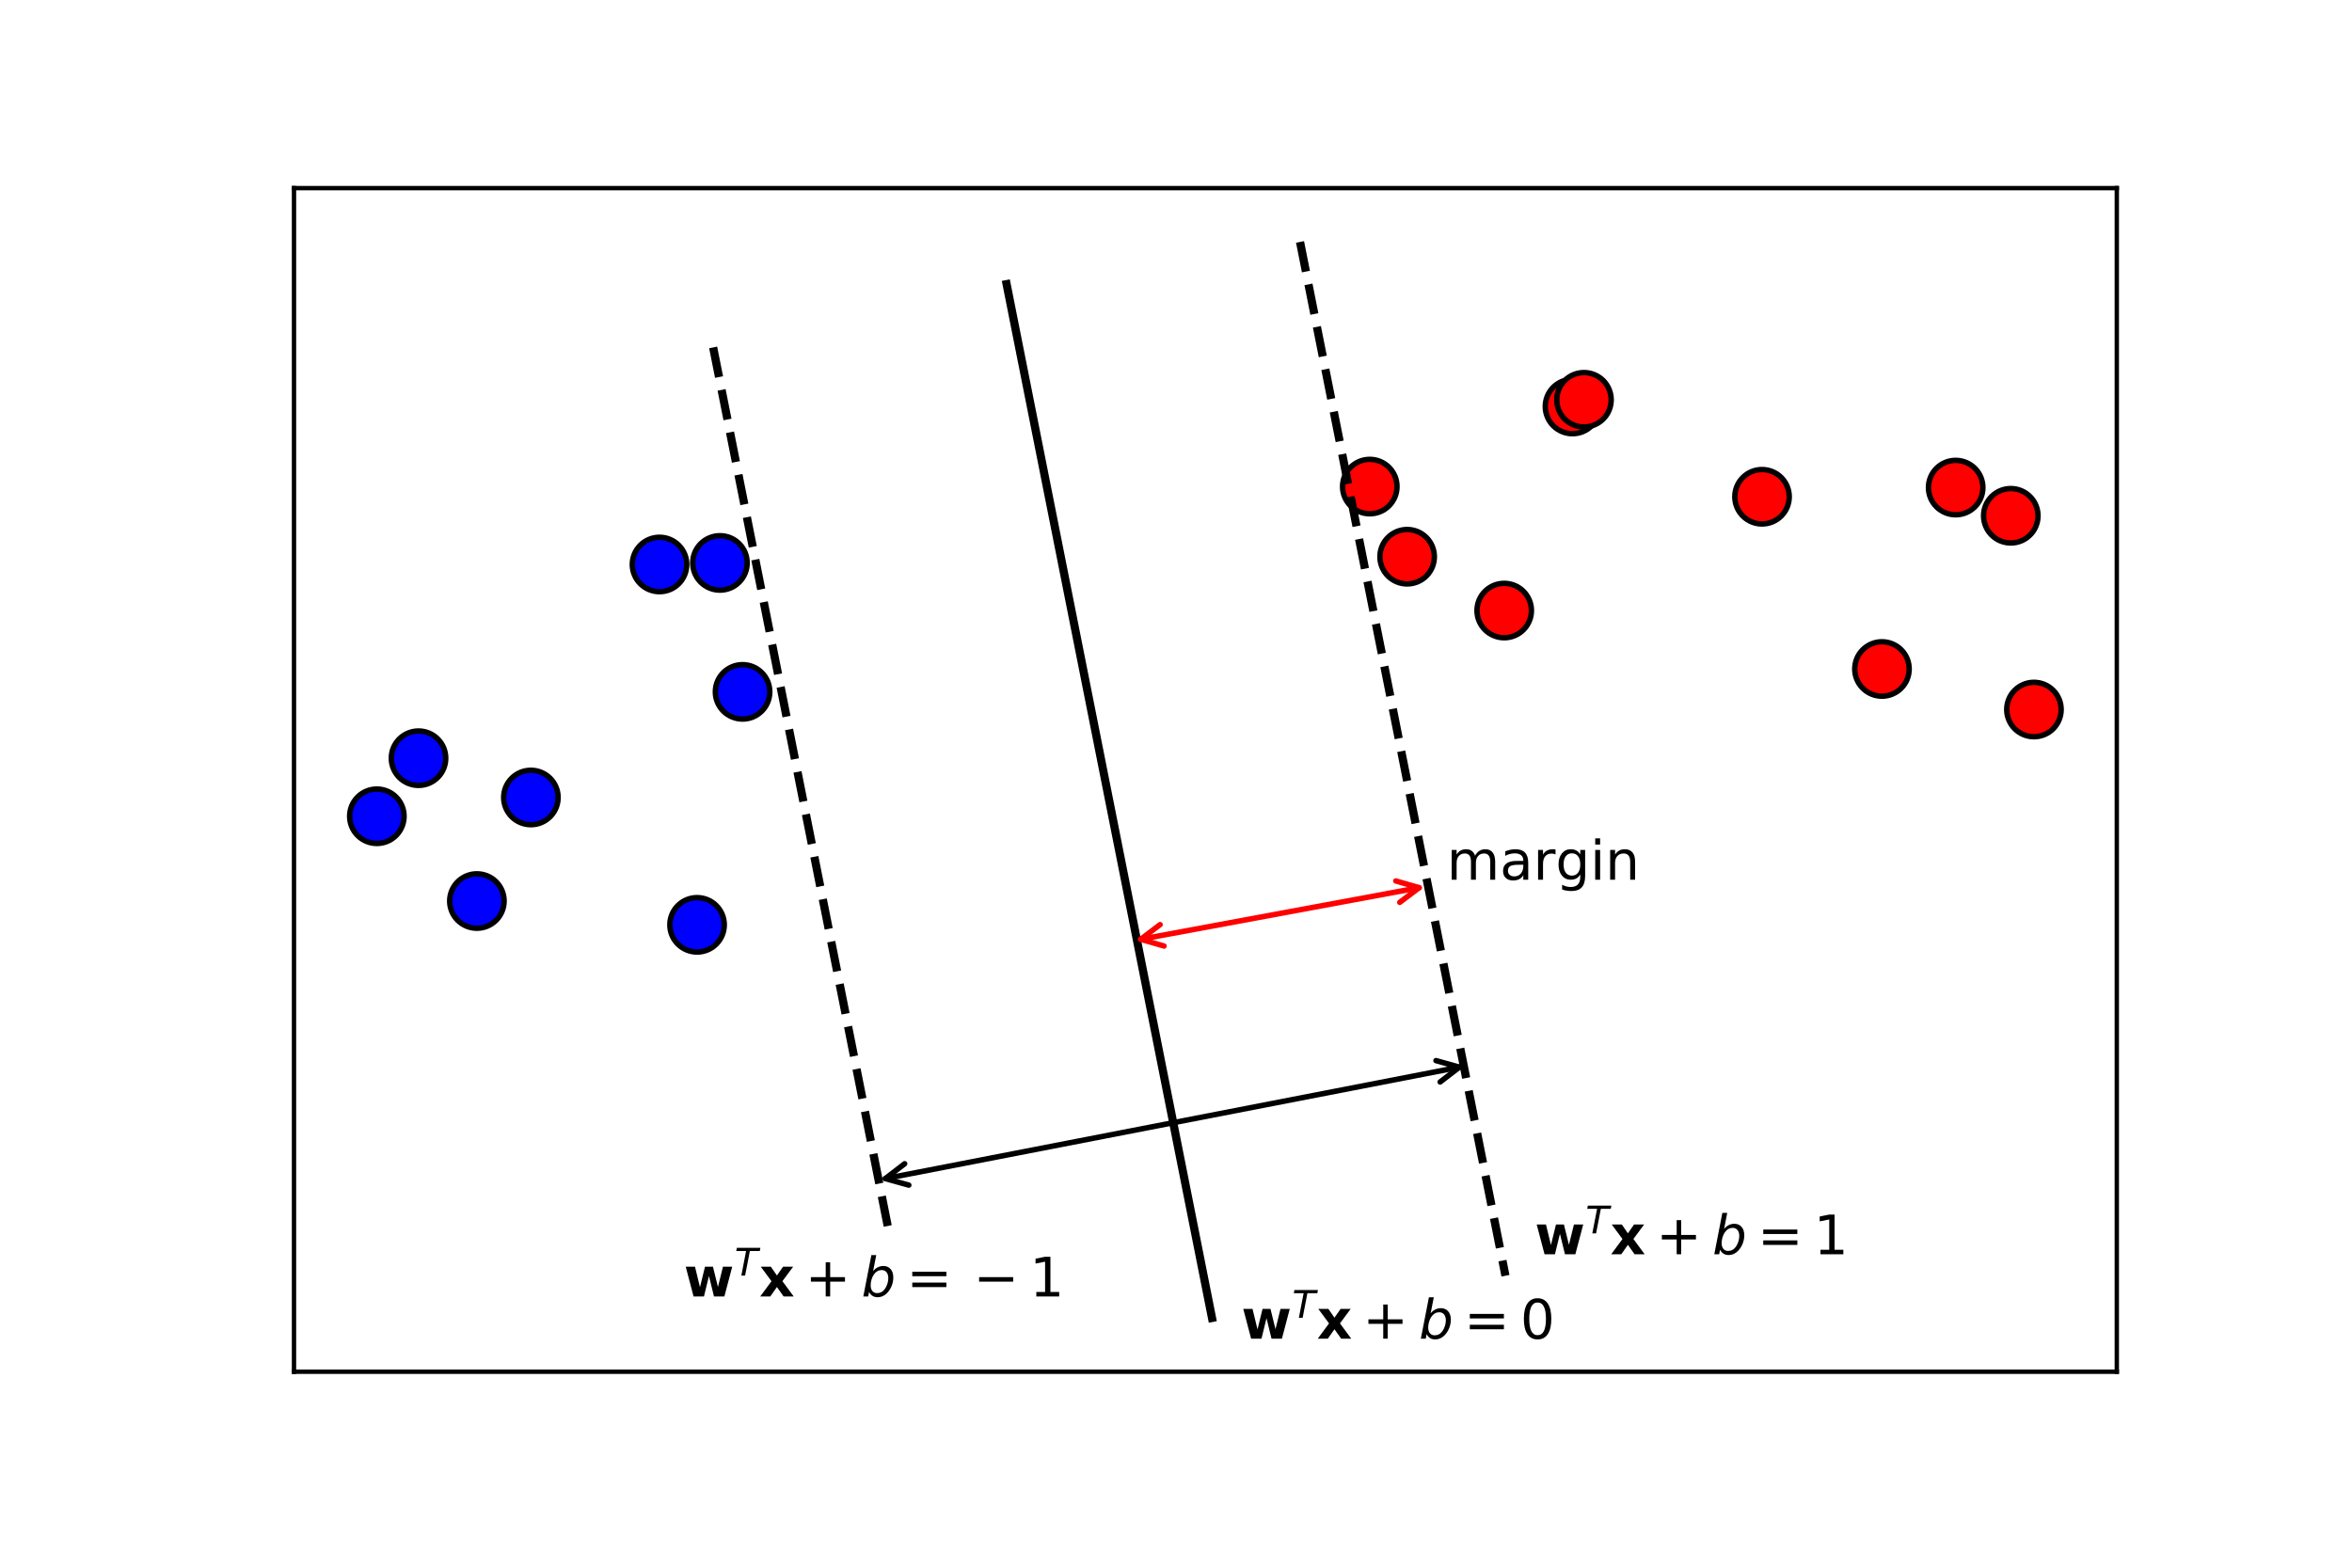 <svg height="288pt" viewBox="0 0 432 288" width="432pt" xmlns="http://www.w3.org/2000/svg" xmlns:xlink="http://www.w3.org/1999/xlink"><defs><style>*{stroke-linecap:butt;stroke-linejoin:round}</style></defs><g id="figure_1"><g id="patch_1"><path d="M0 288H432V0H0z" style="fill:#fff"/></g><g id="axes_1"><g id="patch_2"><path d="M54 252H388.8V34.56H54z" style="fill:#fff"/></g><g id="matplotlib.axis_1"/><g id="matplotlib.axis_2"/><g id="line2d_1"><defs><path d="M0 5C1.326 5 2.598 4.473 3.536 3.536 4.473 2.598 5 1.326 5 0 5-1.326 4.473-2.598 3.536-3.536 2.598-4.473 1.326-5 0-5-1.326-5-2.598-4.473-3.536-3.536-4.473-2.598-5-1.326-5 0-5 1.326-4.473 2.598-3.536 3.536-2.598 4.473-1.326 5 0 5z" id="m98291b5837" style="stroke:#000"/></defs><g clip-path="url(#p2bce433323)"><use style="fill:#00f;stroke:#000" x="69.218" xlink:href="#m98291b5837" y="149.954"/><use style="fill:#00f;stroke:#000" x="128.033" xlink:href="#m98291b5837" y="169.901"/><use style="fill:#00f;stroke:#000" x="121.135" xlink:href="#m98291b5837" y="103.7"/><use style="fill:#00f;stroke:#000" x="87.593" xlink:href="#m98291b5837" y="165.528"/><use style="fill:#00f;stroke:#000" x="76.871" xlink:href="#m98291b5837" y="139.289"/><use style="fill:#00f;stroke:#000" x="97.51" xlink:href="#m98291b5837" y="146.505"/><use style="fill:#00f;stroke:#000" x="136.388" xlink:href="#m98291b5837" y="127.101"/><use style="fill:#00f;stroke:#000" x="132.234" xlink:href="#m98291b5837" y="103.415"/></g></g><g id="line2d_2"><defs><path d="M0 5C1.326 5 2.598 4.473 3.536 3.536 4.473 2.598 5 1.326 5 0 5-1.326 4.473-2.598 3.536-3.536 2.598-4.473 1.326-5 0-5-1.326-5-2.598-4.473-3.536-3.536-4.473-2.598-5-1.326-5 0-5 1.326-4.473 2.598-3.536 3.536-2.598 4.473-1.326 5 0 5z" id="m082413cdb9" style="stroke:#000"/></defs><g clip-path="url(#p2bce433323)"><use style="fill:red;stroke:#000" x="288.825" xlink:href="#m082413cdb9" y="74.678"/><use style="fill:red;stroke:#000" x="276.283" xlink:href="#m082413cdb9" y="112.164"/><use style="fill:red;stroke:#000" x="373.582" xlink:href="#m082413cdb9" y="130.346"/><use style="fill:red;stroke:#000" x="258.456" xlink:href="#m082413cdb9" y="102.275"/><use style="fill:red;stroke:#000" x="323.638" xlink:href="#m082413cdb9" y="91.259"/><use style="fill:red;stroke:#000" x="290.934" xlink:href="#m082413cdb9" y="73.443"/><use style="fill:red;stroke:#000" x="345.666" xlink:href="#m082413cdb9" y="122.899"/><use style="fill:red;stroke:#000" x="359.205" xlink:href="#m082413cdb9" y="89.571"/><use style="fill:red;stroke:#000" x="251.592" xlink:href="#m082413cdb9" y="89.388"/><use style="fill:red;stroke:#000" x="369.33" xlink:href="#m082413cdb9" y="94.753"/></g></g><g id="line2d_3"><path clip-path="url(#p2bce433323)" d="M130.988 63.823 136.378 90.955 141.767 118.086 147.157 145.218 152.547 172.35 157.937 199.481 163.326 226.613" style="fill:none;stroke:#000;stroke-dasharray:5.55,2.4;stroke-dashoffset:0;stroke-width:1.5"/></g><g id="line2d_4"><path clip-path="url(#p2bce433323)" d="M238.782 44.444 244.172 71.575 249.562 98.707 254.952 125.838 260.341 152.97 265.731 180.101 271.121 207.233 276.511 234.364" style="fill:none;stroke:#000;stroke-dasharray:5.55,2.4;stroke-dashoffset:0;stroke-width:1.5"/></g><g id="line2d_5"><path clip-path="url(#p2bce433323)" d="M184.885 52.196 190.275 79.327 195.665 106.459 201.054 133.59 206.444 160.722 211.834 187.853 217.224 214.985 222.613 242.116" style="fill:none;stroke:#000;stroke-linecap:square;stroke-width:1.5"/></g><g id="patch_3"><path d="M54 252V34.56" style="fill:none;stroke:#000;stroke-linecap:square;stroke-linejoin:miter;stroke-width:.8"/></g><g id="patch_4"><path d="M388.8 252V34.56" style="fill:none;stroke:#000;stroke-linecap:square;stroke-linejoin:miter;stroke-width:.8"/></g><g id="patch_5"><path d="M54 252H388.8" style="fill:none;stroke:#000;stroke-linecap:square;stroke-linejoin:miter;stroke-width:.8"/></g><g id="patch_6"><path d="M54 34.56H388.8" style="fill:none;stroke:#000;stroke-linecap:square;stroke-linejoin:miter;stroke-width:.8"/></g><g id="text_1"><defs><path d="M3.516 54.688h17L29.688 17l9.234 37.688h14.594l9.188-37.297L71.922 54.688h17L74.516.0H55.422L46.188 37.594 37.016.0H17.922z" id="DejaVuSans-Bold-77"/><path d="M5.906 72.906H67.578l-1.562-8.312H39.984L27.484.0h-9.906l12.5 64.594H4.297z" id="DejaVuSans-Oblique-54"/><path d="M22.219 27.984 2.484 54.688H21L32.172 38.484 43.5 54.688H62.016L42.281 28.078 62.984.0h-18.5l-12.312 17.281L20.016.0h-18.5z" id="DejaVuSans-Bold-78"/><path d="M46 62.703V35.5H73.188V27.203H46V0H37.797V27.203H10.594V35.5H37.797V62.703z" id="DejaVuSans-2b"/><path d="M49.516 33.406q0 7.078-3.25 11.078-3.25 4-8.953 4-4.156.0-7.797-2.031Q25.875 44.438 23.188 40.578q-2.828-4.047-4.469-9.406-1.625-5.344-1.625-10.656.0-6.75 3.188-10.578 3.203-3.828 8.828-3.828 4.234.0 7.844 1.969 3.625 1.984 6.359 5.844 2.781 4 4.484 9.312 1.719 5.328 1.719 10.172zm-27.938 12.984Q24.906 50.875 29.906 53.438 34.906 56 40.375 56q8.406.0 13.359-5.672 4.953-5.656 4.953-15.312.0-7.922-2.906-15.344Q52.875 12.25 47.516 6.5 44 2.688 39.406.625q-4.594-2.047-9.625-2.047-5.312.0-9.219 2.438-3.906 2.453-6.359 7.281L12.594.0H3.609L18.406 75.984h8.984z" id="DejaVuSans-Oblique-62"/><path d="M10.594 45.406H73.188V37.203H10.594zm0-19.922H73.188V17.188H10.594z" id="DejaVuSans-3d"/><path d="M10.594 35.5H73.188V27.203H10.594z" id="DejaVuSans-2212"/><path d="M12.406 8.297H28.516v55.625L10.984 60.406v8.984l17.438 3.516H38.281V8.297H54.391V0H12.406z" id="DejaVuSans-31"/></defs><g transform="translate(125.598 238.24)scale(0.1 -0.1)"><use transform="translate(0 0.684)" xlink:href="#DejaVuSans-Bold-77"/><use transform="translate(93.34 38.966)scale(0.7)" xlink:href="#DejaVuSans-Oblique-54"/><use transform="translate(138.833 0.684)" xlink:href="#DejaVuSans-Bold-78"/><use transform="translate(222.817 0.684)" xlink:href="#DejaVuSans-2b"/><use transform="translate(326.089 0.684)" xlink:href="#DejaVuSans-Oblique-62"/><use transform="translate(409.048 0.684)" xlink:href="#DejaVuSans-3d"/><use transform="translate(531.802 0.684)" xlink:href="#DejaVuSans-2212"/><use transform="translate(635.073 0.684)" xlink:href="#DejaVuSans-31"/></g></g><g id="text_2"><g transform="translate(281.9 230.489)scale(0.1 -0.1)"><use transform="translate(0 0.684)" xlink:href="#DejaVuSans-Bold-77"/><use transform="translate(93.34 38.966)scale(0.7)" xlink:href="#DejaVuSans-Oblique-54"/><use transform="translate(138.833 0.684)" xlink:href="#DejaVuSans-Bold-78"/><use transform="translate(222.817 0.684)" xlink:href="#DejaVuSans-2b"/><use transform="translate(326.089 0.684)" xlink:href="#DejaVuSans-Oblique-62"/><use transform="translate(409.048 0.684)" xlink:href="#DejaVuSans-3d"/><use transform="translate(512.319 0.684)" xlink:href="#DejaVuSans-31"/></g></g><g id="text_3"><defs><path d="M31.781 66.406q-7.609.0-11.453-7.5Q16.5 51.422 16.5 36.375q0-14.984 3.828-22.484 3.844-7.5 11.453-7.5 7.672.0 11.5 7.5 3.844 7.5 3.844 22.484.0 15.047-3.844 22.531-3.828 7.5-11.5 7.5zm0 7.812q12.266.0 18.734-9.703 6.469-9.688 6.469-28.141.0-18.406-6.469-28.109-6.469-9.688-18.734-9.688-12.25.0-18.719 9.688Q6.594 17.969 6.594 36.375q0 18.453 6.469 28.141 6.469 9.703 18.719 9.703z" id="DejaVuSans-30"/></defs><g transform="translate(228.003 245.992)scale(0.1 -0.1)"><use transform="translate(0 0.684)" xlink:href="#DejaVuSans-Bold-77"/><use transform="translate(93.34 38.966)scale(0.7)" xlink:href="#DejaVuSans-Oblique-54"/><use transform="translate(138.833 0.684)" xlink:href="#DejaVuSans-Bold-78"/><use transform="translate(222.817 0.684)" xlink:href="#DejaVuSans-2b"/><use transform="translate(326.089 0.684)" xlink:href="#DejaVuSans-Oblique-62"/><use transform="translate(409.048 0.684)" xlink:href="#DejaVuSans-3d"/><use transform="translate(512.319 0.684)" xlink:href="#DejaVuSans-30"/></g></g><g id="patch_7"><path d="M268.059 196.045Q215.337 206.282 162.614 216.518" style="fill:none;stroke:#000;stroke-linecap:round"/><path d="M263.751 194.844 268.059 196.045 264.513 198.77" style="fill:none;stroke:#000;stroke-linecap:round"/><path d="M166.922 217.719 162.614 216.518 166.16 213.793" style="fill:none;stroke:#000;stroke-linecap:round"/></g><g id="patch_8"><path d="M260.667 163.076Q235.089 167.816 209.512 172.556" style="fill:none;stroke:red;stroke-linecap:round"/><path d="M256.369 161.839 260.667 163.076 257.098 165.772" style="fill:none;stroke:red;stroke-linecap:round"/><path d="M213.809 173.794 209.512 172.556 213.081 169.861" style="fill:none;stroke:red;stroke-linecap:round"/></g><g id="text_4"><defs><path d="M52 44.188q3.375 6.062 8.062 8.938Q64.75 56 71.094 56q8.547.0 13.188-5.984 4.641-5.969 4.641-17V0h-9.031V32.719q0 7.859-2.797 11.656-2.781 3.812-8.484 3.812-6.984.0-11.047-4.641-4.047-4.625-4.047-12.641V0h-9.031V32.719q0 7.906-2.781 11.688-2.781 3.781-8.594 3.781-6.891.0-10.953-4.656-4.047-4.656-4.047-12.625V0H9.078V54.688h9.031v-8.5q3.078 5.031 7.375 7.422Q29.781 56 35.688 56q5.969.0 10.141-3.031Q50 49.953 52 44.188z" id="DejaVuSans-6d"/><path d="M34.281 27.484Q23.391 27.484 19.188 25q-4.203-2.484-4.203-8.5.0-4.781 3.156-7.594 3.156-2.797 8.562-2.797 7.484.0 12 5.297 4.516 5.297 4.516 14.078v2zm17.922 3.719V0H43.219V8.297q-3.078-4.969-7.672-7.344-4.594-2.375-11.234-2.375-8.391.0-13.359 4.719Q6 8.016 6 15.922q0 9.219 6.172 13.906 6.188 4.688 18.438 4.688H43.219v.891q0 6.203-4.078 9.594Q35.062 48.391 27.688 48.391q-4.688.0-9.141-1.125-4.438-1.125-8.531-3.375v8.312q4.922 1.906 9.562 2.844Q24.219 56 28.609 56q11.875.0 17.734-6.156 5.859-6.141 5.859-18.641z" id="DejaVuSans-61"/><path d="M41.109 46.297q-1.516.875-3.297 1.281Q36.031 48 33.891 48q-7.625.0-11.703-4.953Q18.109 38.094 18.109 28.812V0H9.078V54.688h9.031v-8.5q2.844 4.984 7.375 7.391Q30.031 56 36.531 56q.922.0 2.047-.125 1.125-.109 2.484-.359z" id="DejaVuSans-72"/><path d="M45.406 27.984q0 9.766-4.031 15.125-4.016 5.375-11.297 5.375-7.219.0-11.25-5.375-4.031-5.359-4.031-15.125.0-9.719 4.031-15.094 4.031-5.375 11.25-5.375 7.281.0 11.297 5.375 4.031 5.375 4.031 15.094zM54.391 6.781q0-13.953-6.203-20.766-6.188-6.812-18.984-6.812-4.734.0-8.938.703-4.203.703-8.156 2.172V-9.188q3.953-2.141 7.812-3.156Q23.781-13.375 27.781-13.375q8.844.0 13.234 4.609Q45.406-4.156 45.406 5.172V9.625q-2.781-4.844-7.125-7.234Q33.938.0 27.875.0 17.828.0 11.672 7.656q-6.156 7.672-6.156 20.328.0 12.688 6.156 20.344Q17.828 56 27.875 56q6.062.0 10.406-2.391 4.344-2.391 7.125-7.219V54.688h8.984z" id="DejaVuSans-67"/><path d="M9.422 54.688H18.406V0H9.422zm0 21.297H18.406V64.594H9.422z" id="DejaVuSans-69"/><path d="M54.891 33.016V0H45.906V32.719q0 7.766-3.031 11.609Q39.844 48.188 33.797 48.188q-7.281.0-11.484-4.641-4.203-4.625-4.203-12.641V0H9.078V54.688h9.031v-8.5q3.234 4.938 7.594 7.375Q30.078 56 35.797 56q9.422.0 14.25-5.828 4.844-5.828 4.844-17.156z" id="DejaVuSans-6e"/></defs><g transform="translate(265.731 161.613)scale(0.1 -0.1)"><use xlink:href="#DejaVuSans-6d"/><use x="97.412" xlink:href="#DejaVuSans-61"/><use x="158.691" xlink:href="#DejaVuSans-72"/><use x="199.789" xlink:href="#DejaVuSans-67"/><use x="263.266" xlink:href="#DejaVuSans-69"/><use x="291.049" xlink:href="#DejaVuSans-6e"/></g></g></g></g><defs><clipPath id="p2bce433323"><path d="M54 34.56h334.8V252H54z"/></clipPath></defs></svg>